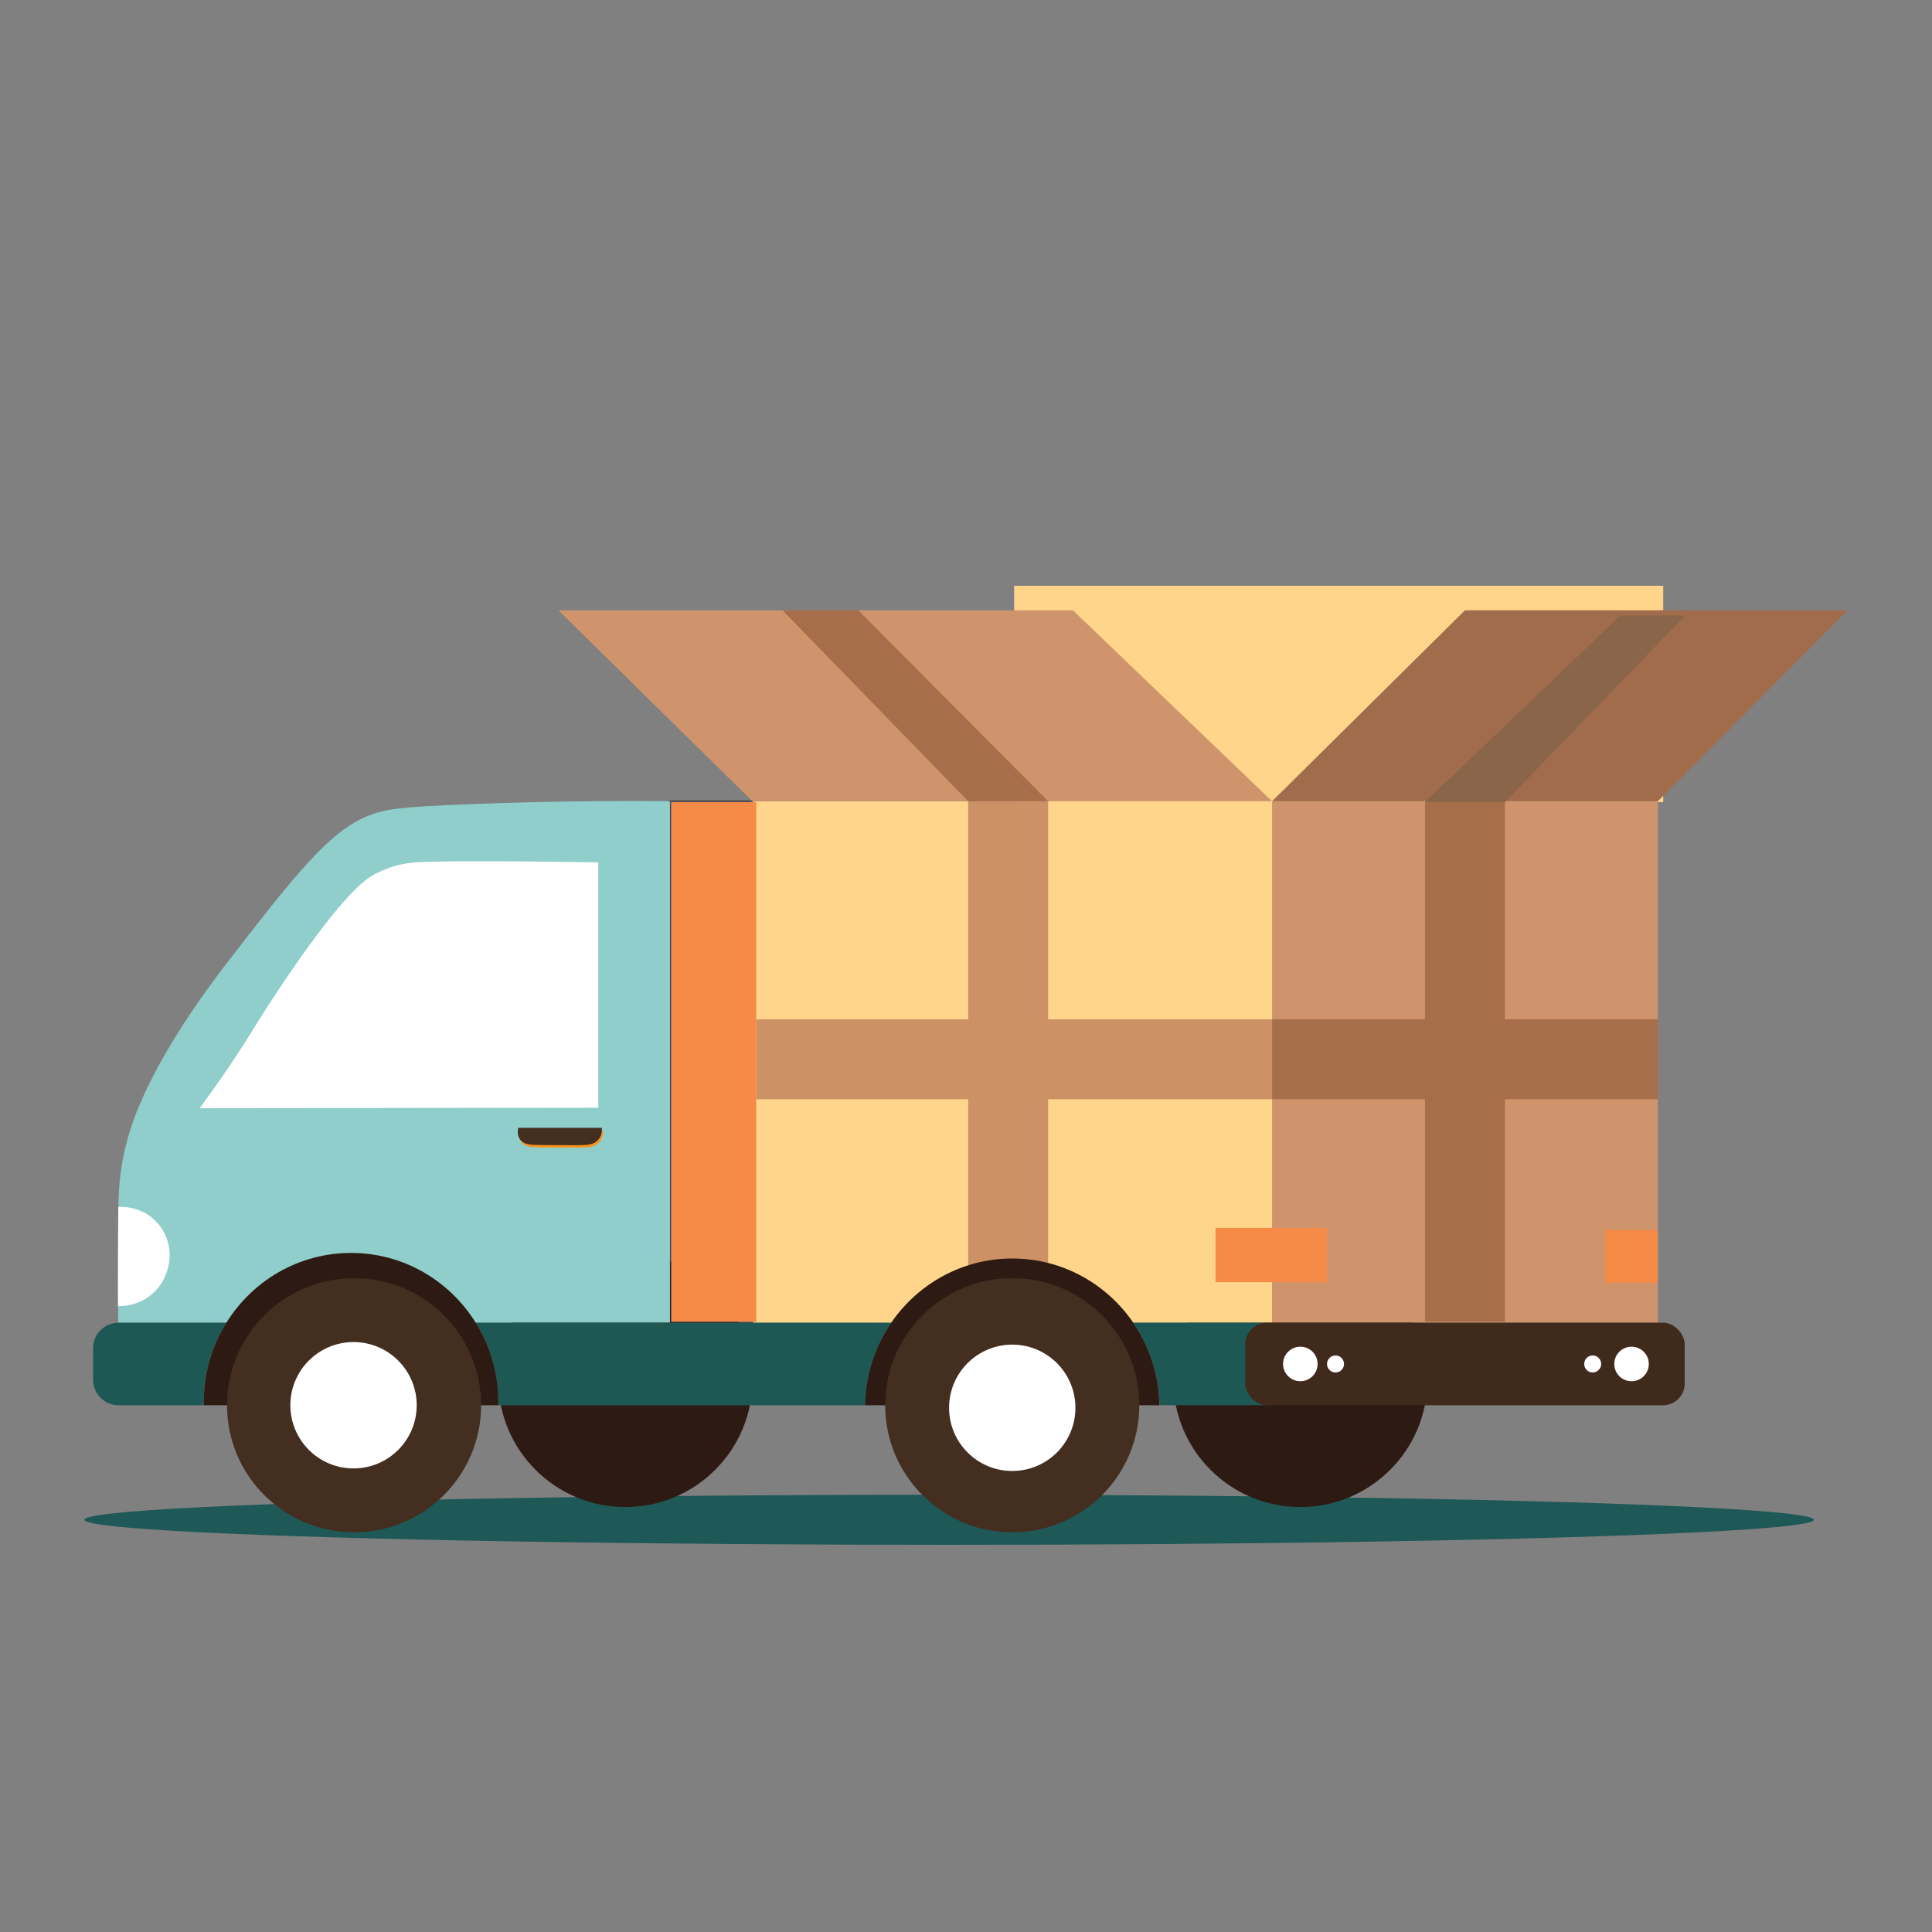 <?xml version="1.0" encoding="UTF-8"?>
<svg id="Layer_1" xmlns="http://www.w3.org/2000/svg" viewBox="0 0 800 800">
  <rect x="0" y="0" width="800" height="800" fill="#808080" stroke="none"/>
  <defs>
    <style>
      .cls-1 {
        fill: #cf946b;
      }

      .cls-2 {
        fill: #402a1b;
      }

      .cls-3 {
        fill: #a66e4a;
      }

      .cls-4 {
        fill: #442e20;
      }

      .cls-5 {
        fill: #2e3192;
        opacity: .39;
        stroke: #231f20;
        stroke-miterlimit: 10;
      }

      .cls-6 {
        fill: #1e5857;
      }

      .cls-7 {
        fill: #f68a47;
      }

      .cls-8 {
        fill: #8a654a;
      }

      .cls-9 {
        fill: #fff;
      }

      .cls-10 {
        fill: #8fcecb;
      }

      .cls-11 {
        fill: #cd9166;
      }

      .cls-12 {
        fill: #1e5855;
      }

      .cls-13 {
        fill: #ffd58c;
      }

      .cls-14 {
        fill: #2d1b13;
      }

      .cls-15 {
        fill: #f7941d;
      }

      .cls-16 {
        fill: #a06c4b;
      }
    </style>
  </defs>
  <ellipse class="cls-6" cx="392.99" cy="629.3" rx="358.08" ry="10.38"/>
  <circle class="cls-14" cx="538.44" cy="571.42" r="52.61"/>
  <rect class="cls-13" x="419.94" y="242.56" width="268.76" height="89.59"/>
  <rect class="cls-1" x="526.74" y="331.78" width="159.72" height="215.93"/>
  <circle class="cls-14" cx="258.95" cy="571.42" r="52.61"/>
  <rect class="cls-13" x="311.57" y="331.78" width="215.18" height="215.93"/>
  <rect class="cls-5" x="277.41" y="331.78" width="34.16" height="215.93"/>
  <path class="cls-10" d="M277.41,547.7H48.97c-.35-18.7-.23-34.22,0-45.94.14-7.11.32-13.3,1.82-21.37,1.62-8.74,4.28-16.95,8.36-26.03,11.09-24.7,29.54-48.79,35.24-56.17,27.93-36.13,42.22-54.31,58.43-60.52,6.89-2.64,12.38-3.53,41.33-4.67,32.4-1.27,60.55-1.46,83.26-1.23v215.93Z"/>
  <rect class="cls-11" x="309.87" y="422.82" width="215.18" height="33.1" transform="translate(856.83 21.9) rotate(90)"/>
  <path class="cls-12" d="M93.73,547.71c-5.93,9.53-9.37,20.82-9.37,32.92,0,.42,0,.84.02,1.25h-35.32c-5.82,0-10.53-4.72-10.53-10.53v-13.1c0-5.82,4.72-10.53,10.53-10.53h44.66Z"/>
  <path class="cls-12" d="M369.04,547.71c-6.68,9.72-10.65,21.48-10.86,34.17h-151.87c.02-.41.02-.83.02-1.25,0-12.1-3.43-23.39-9.37-32.92h172.07Z"/>
  <path class="cls-14" d="M480.13,581.88h-121.95c.21-12.69,4.19-24.45,10.86-34.17,11.01-16.07,29.35-26.59,50.12-26.59s39.1,10.52,50.11,26.59c6.68,9.72,10.65,21.48,10.86,34.17Z"/>
  <path class="cls-12" d="M534.74,558.24v13.1c0,5.82-4.72,10.53-10.53,10.53h-44.08c-.21-12.69-4.19-24.45-10.86-34.17h54.94c5.82,0,10.53,4.72,10.53,10.53Z"/>
  <circle class="cls-4" cx="419.15" cy="581.88" r="52.61"/>
  <rect class="cls-2" x="515.62" y="547.7" width="181.97" height="34.18" rx="8.94" ry="8.94"/>
  <polygon class="cls-1" points="231.21 252.72 444.28 252.72 526.74 331.78 311.57 331.78 231.21 252.72"/>
  <polygon class="cls-16" points="765.09 252.72 686.46 331.78 526.74 331.78 606.6 252.72 765.09 252.72"/>
  <path class="cls-9" d="M247.74,458.69v-101.59c-39.89-.68-69.22-.58-76.04,0-4.59.39-8.69,1.62-8.69,1.62s-4.5,1.35-8.73,3.75c-15.69,8.89-48.82,62.74-48.82,62.74-4.96,8.06-12.54,19.83-22.8,33.69,55.03-.07,110.06-.14,165.09-.21Z"/>
  <path class="cls-14" d="M206.34,580.63c0,.42,0,.84-.02,1.25h-121.93c-.02-.41-.02-.83-.02-1.25,0-12.1,3.43-23.39,9.37-32.92,10.79-17.36,29.88-28.9,51.63-28.9s40.82,11.54,51.62,28.9c5.93,9.53,9.37,20.82,9.37,32.92Z"/>
  <path class="cls-9" d="M48.87,540.83l.13-41.08c1.2-.07,9.37-.42,15.62,6.01,5.74,5.9,5.68,13.2,5.64,14.53-.04,1.32-.45,10.06-7.81,15.98-5.59,4.49-11.77,4.6-13.59,4.56Z"/>
  <circle class="cls-4" cx="146.61" cy="581.88" r="52.61"/>
  <circle class="cls-9" cx="146.39" cy="581.88" r="26.16"/>
  <circle class="cls-9" cx="419.15" cy="582.94" r="26.16"/>
  <rect class="cls-7" x="503.3" y="508.45" width="46.18" height="22.49"/>
  <rect class="cls-7" x="664.71" y="509.35" width="21.75" height="21.75"/>
  <circle class="cls-9" cx="675.59" cy="564.79" r="7.15"/>
  <circle class="cls-9" cx="659.5" cy="564.79" r="3.52"/>
  <circle class="cls-9" cx="538.44" cy="564.79" r="7.15"/>
  <circle class="cls-9" cx="553.01" cy="564.79" r="3.52"/>
  <path class="cls-15" d="M217.1,474.01c-2.58-1.7-2.37-4.41-2.02-5.99h34.59c.13,1.52,0,4.41-3.01,6.15-2.01,1.16-4.01,1.06-14.74,1.01-10.85-.04-12.96.05-14.82-1.17Z"/>
  <rect class="cls-3" x="526.74" y="422.07" width="159.72" height="33.1"/>
  <rect class="cls-11" x="313.13" y="422.07" width="213.61" height="33.1"/>
  <rect class="cls-3" x="499.01" y="423.19" width="215.18" height="33.1" transform="translate(1046.34 -166.86) rotate(90)"/>
  <rect class="cls-7" x="187.95" y="422.14" width="215.18" height="35.2" transform="translate(735.28 144.2) rotate(90)"/>
  <polygon class="cls-3" points="324.02 252.72 355.4 252.72 434.01 331.78 400.91 331.78 324.02 252.72"/>
  <polygon class="cls-8" points="671.01 254.87 697.8 254.87 623.15 332.15 590.05 332.15 671.01 254.87"/>
  <path class="cls-4" d="M216.63,473c-2.58-1.7-2.37-4.41-2.02-5.99h34.59c.13,1.52,0,4.41-3.01,6.15-2.01,1.16-4.01,1.06-14.74,1.01-10.85-.04-12.96.05-14.82-1.17Z"/>
</svg>